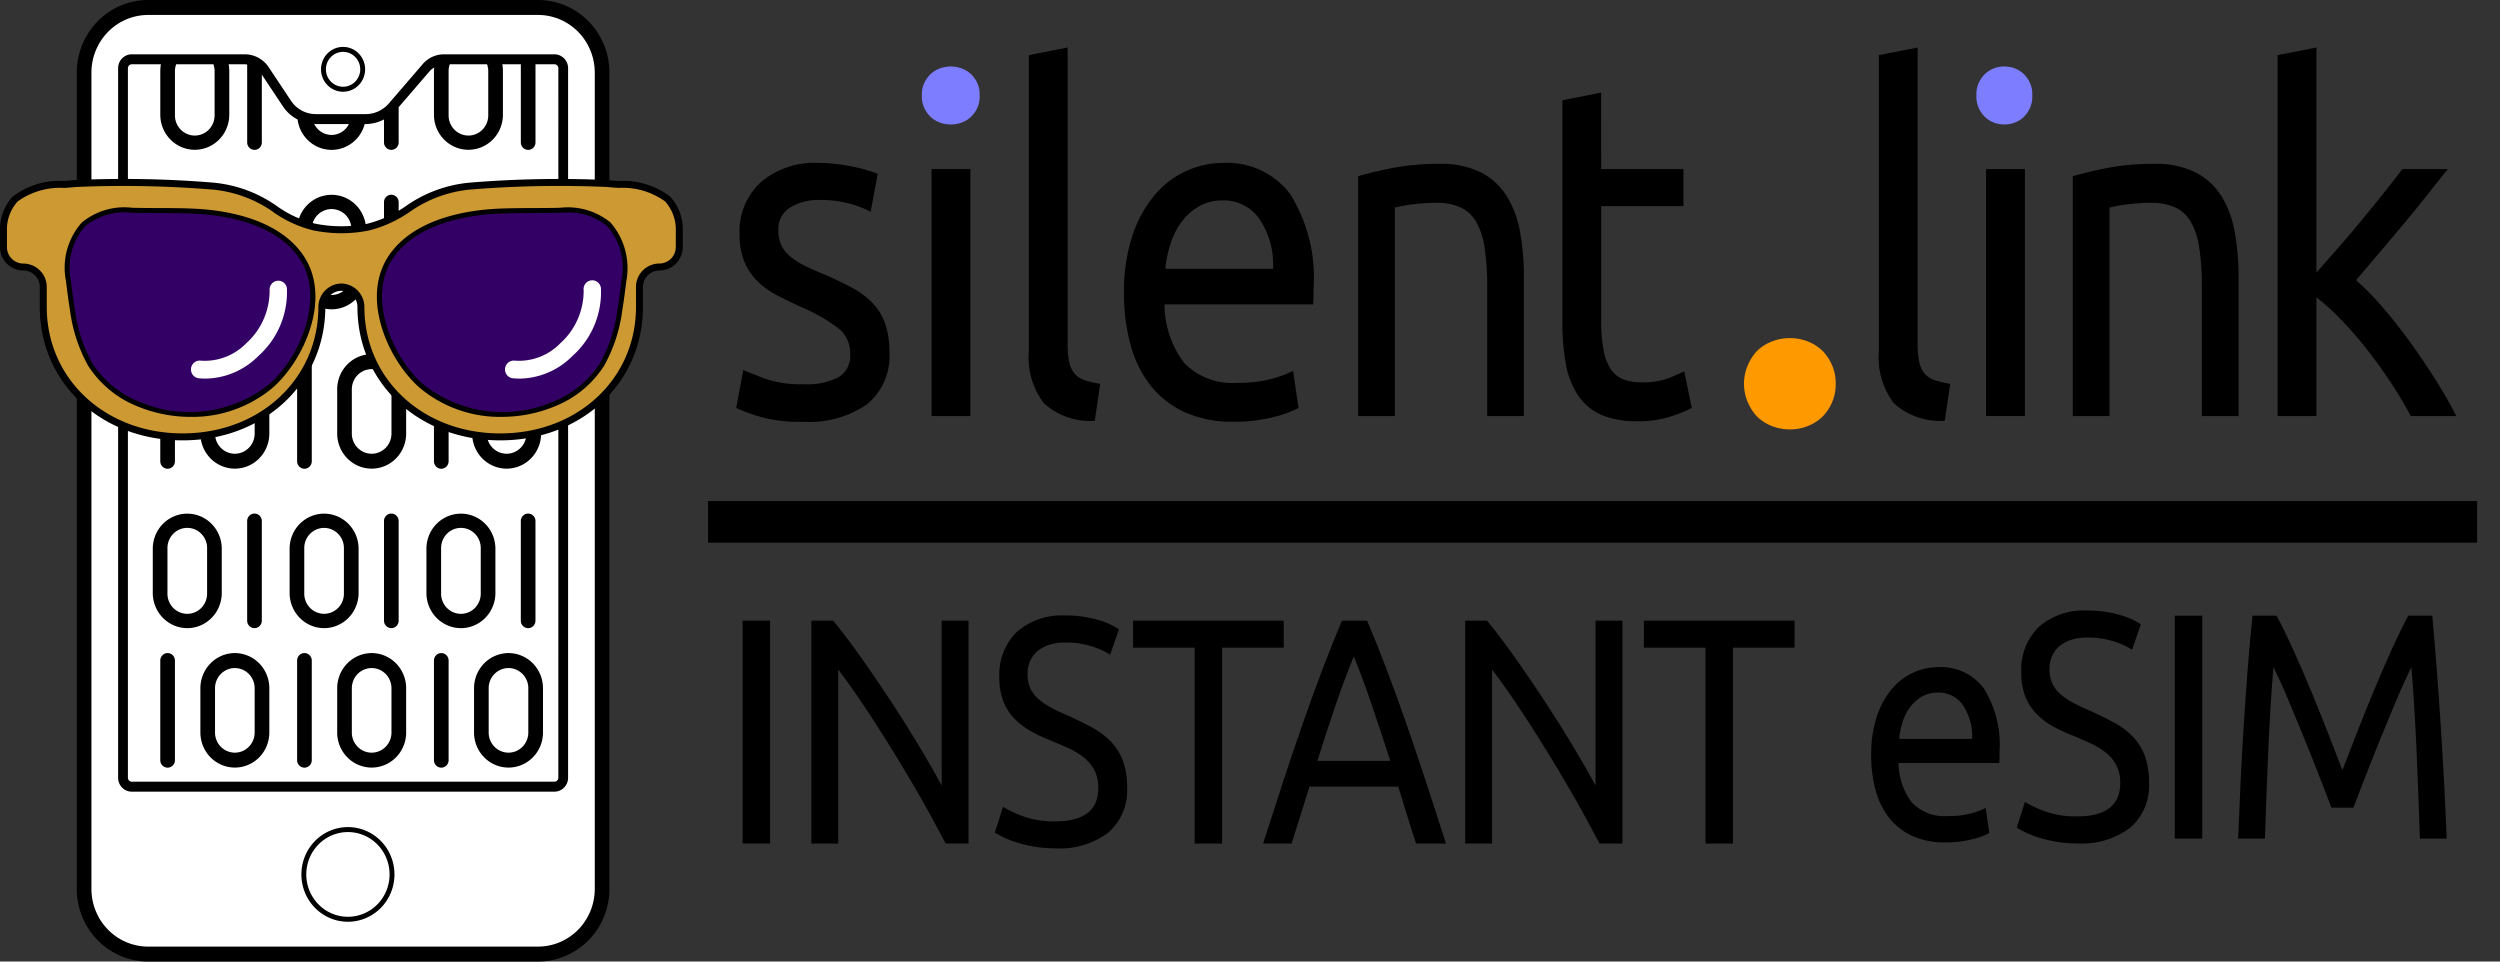 <?xml version="1.0" encoding="UTF-8" standalone="no"?>
<svg
   xmlns:dc="http://purl.org/dc/elements/1.1/"
   xmlns:cc="http://creativecommons.org/ns#"
   xmlns:rdf="http://www.w3.org/1999/02/22-rdf-syntax-ns#"
   xmlns:svg="http://www.w3.org/2000/svg"
   xmlns="http://www.w3.org/2000/svg"
   xmlns:sodipodi="http://sodipodi.sourceforge.net/DTD/sodipodi-0.dtd"
   xmlns:inkscape="http://www.inkscape.org/namespaces/inkscape"
   viewBox="0 0 117 45"
   version="1.1"
   id="svg4826"
   sodipodi:docname="logo.svg"
   inkscape:version="0.92.5 (2060ec1f9f, 2020-04-08)">
  <rect x="0" y="0" width="117" height="45" fill="#333333" stroke="none"/>
  <sodipodi:namedview
     pagecolor="#ffffff"
     bordercolor="#666666"
     borderopacity="1"
     objecttolerance="10"
     gridtolerance="10"
     guidetolerance="10"
     inkscape:pageopacity="0"
     inkscape:pageshadow="2"
     inkscape:window-width="1848"
     inkscape:window-height="1016"
     id="namedview4828"
     showgrid="false"
     inkscape:zoom="11.213675"
     inkscape:cx="58.5"
     inkscape:cy="8.2317073"
     inkscape:window-x="72"
     inkscape:window-y="27"
     inkscape:window-maximized="1"
     inkscape:current-layer="svg4826" />
  <defs
     id="defs4704">
    <style
       id="style4702">.s1{fill:none;}.s2{fill:#fff;}.s3{fill:#f90;}.s4{fill:#c93;}.s5{fill:#306;}.s6{fill:#7d7dff;}</style>
  </defs>
  <path
     class="s1"
     d="m 28.178,41.601 a 2.99,3.041 0 0 1 -2.991,3.05 H 6.928 a 2.996,3.047 0 0 1 -2.991,-3.05 V 3.4 A 3.002,3.053 0 0 1 6.928,0.35 H 25.187 a 2.996,3.047 0 0 1 2.991,3.05 z"
     id="path4706"
     inkscape:connector-curvature="0"
     style="fill:none;stroke-width:0.992" />
  <path
     class="s1"
     d="M 25.187,0.35 H 6.928 A 3.002,3.053 0 0 0 3.937,3.4 v 38.201 a 2.996,3.047 0 0 0 2.991,3.05 H 25.187 a 2.99,3.041 0 0 0 2.991,-3.05 V 3.4 A 2.996,3.047 0 0 0 25.187,0.35 Z m 1.171,36.065 a 0.412,0.419 0 0 1 -0.43,0.401 H 6.196 A 0.414,0.421 0 0 1 5.757,36.415 V 3.176 A 0.414,0.421 0 0 1 6.196,2.775 h 5.269 a 1.115,1.134 0 0 1 0.915,0.494 l 1.043,1.567 a 1.623,1.65 0 0 0 1.363,0.737 h 2.333 a 1.664,1.692 0 0 0 1.244,-0.569 l 1.583,-1.837 a 1.086,1.105 0 0 1 0.832,-0.392 h 5.151 a 0.412,0.419 0 0 1 0.43,0.401 z"
     id="path4708"
     inkscape:connector-curvature="0"
     style="fill:none;stroke-width:0.992" />
  <path
     class="s2"
     d="M 25.187,0.35 H 6.928 A 3.002,3.053 0 0 0 3.937,3.4 v 38.201 a 2.996,3.047 0 0 0 2.991,3.05 H 25.187 a 2.99,3.041 0 0 0 2.991,-3.05 V 3.4 A 2.996,3.047 0 0 0 25.187,0.35 Z"
     id="path4710"
     inkscape:connector-curvature="0"
     style="fill:#ffffff;stroke-width:0.992" />
  <path
     d="M 25.928,2.542 H 20.778 A 1.318,1.34 0 0 0 19.773,3.012 L 18.192,4.848 A 1.442,1.466 0 0 1 17.118,5.34 H 14.786 A 1.396,1.42 0 0 1 13.612,4.705 L 12.568,3.136 A 1.349,1.372 0 0 0 11.465,2.542 H 6.196 a 0.64,0.651 0 0 0 -0.668,0.634 v 33.24 a 0.64,0.651 0 0 0 0.669,0.634 H 25.928 A 0.643,0.653 0 0 0 26.587,36.416 V 3.176 A 0.643,0.654 0 0 0 25.928,2.542 Z m -4.933,0.755 a 0.909,0.924 0 0 1 0.057,-0.289 h 1.741 a 0.909,0.924 0 0 1 0.057,0.289 v 2.072 a 0.928,0.944 0 1 1 -1.855,0 z M 14.786,5.806 h 1.542 a 0.906,0.921 0 0 1 -1.625,-0.01 v 0 c 0.028,9e-4 0.054,0.01 0.083,0.01 z M 8.188,3.297 a 0.909,0.924 0 0 1 0.057,-0.289 h 1.741 a 0.906,0.921 0 0 1 0.057,0.289 v 2.072 a 0.928,0.944 0 1 1 -1.855,0 z M 26.13,36.415 A 0.186,0.189 0 0 1 25.928,36.583 H 6.196 A 0.19,0.194 0 0 1 5.986,36.415 V 3.176 a 0.19,0.194 0 0 1 0.211,-0.168 h 1.334 a 1.608,1.635 0 0 0 -0.029,0.289 v 2.072 a 1.614,1.641 0 1 0 3.228,0 V 3.297 a 1.617,1.645 0 0 0 -0.029,-0.289 h 0.765 a 0.829,0.843 0 0 1 0.102,0.013 v 3.644 a 0.343,0.349 0 1 0 0.686,0 V 3.494 l 0.978,1.47 a 1.822,1.853 0 0 0 0.696,0.629 1.604,1.631 0 0 0 3.14,0.212 h 0.051 a 1.882,1.913 0 0 0 0.852,-0.216 v 1.075 a 0.343,0.349 0 1 0 0.686,0 V 5.016 l 1.462,-1.698 a 0.846,0.86 0 0 1 0.203,-0.157 c -0.004,0.045 -0.013,0.089 -0.013,0.136 v 2.072 a 1.614,1.641 0 1 0 3.228,0 V 3.297 a 1.617,1.645 0 0 0 -0.029,-0.289 h 0.867 v 3.657 a 0.343,0.349 0 1 0 0.686,0 V 3.008 h 0.868 a 0.187,0.19 0 0 1 0.202,0.168 z"
     id="path4712"
     inkscape:connector-curvature="0"
     style="stroke-width:0.992" />
  <path
     d="m 7.844,30.564 a 0.344,0.349 0 0 0 -0.343,0.35 v 4.663 a 0.343,0.349 0 1 0 0.686,0 V 30.913 A 0.344,0.349 0 0 0 7.844,30.564 Z"
     id="path4714"
     inkscape:connector-curvature="0"
     style="stroke-width:0.992" />
  <path
     d="m 10.991,30.564 a 1.617,1.645 0 0 0 -1.613,1.645 v 2.072 a 1.613,1.641 0 1 0 3.227,0 v -2.072 a 1.617,1.645 0 0 0 -1.613,-1.645 z m 0.927,3.717 a 0.927,0.943 0 1 1 -1.855,0 v -2.072 a 0.927,0.943 0 1 1 1.855,0 z"
     id="path4716"
     inkscape:connector-curvature="0"
     style="stroke-width:0.992" />
  <path
     d="m 14.248,30.564 a 0.344,0.349 0 0 0 -0.343,0.35 v 4.663 a 0.343,0.349 0 1 0 0.686,0 v -4.663 a 0.344,0.35 0 0 0 -0.343,-0.35 z"
     id="path4718"
     inkscape:connector-curvature="0"
     style="stroke-width:0.992" />
  <path
     d="m 17.394,30.564 a 1.617,1.645 0 0 0 -1.613,1.645 v 2.072 a 1.613,1.641 0 1 0 3.227,0 v -2.072 a 1.617,1.645 0 0 0 -1.613,-1.645 z m 0.927,3.717 a 0.927,0.943 0 1 1 -1.855,0 v -2.072 a 0.927,0.943 0 1 1 1.855,0 z"
     id="path4720"
     inkscape:connector-curvature="0"
     style="stroke-width:0.992" />
  <path
     d="m 20.652,30.564 a 0.344,0.35 0 0 0 -0.343,0.35 v 4.663 a 0.343,0.349 0 1 0 0.686,0 v -4.663 a 0.344,0.349 0 0 0 -0.343,-0.35 z"
     id="path4722"
     inkscape:connector-curvature="0"
     style="stroke-width:0.992" />
  <path
     d="m 23.798,30.564 a 1.617,1.645 0 0 0 -1.613,1.645 v 2.072 a 1.613,1.641 0 1 0 3.227,0 v -2.072 a 1.617,1.645 0 0 0 -1.613,-1.645 z m 0.927,3.717 a 0.927,0.943 0 1 1 -1.855,0 v -2.072 a 0.927,0.943 0 1 1 1.855,0 z"
     id="path4724"
     inkscape:connector-curvature="0"
     style="stroke-width:0.992" />
  <path
     d="m 7.844,21.937 a 0.344,0.349 0 0 0 0.343,-0.35 v -4.663 a 0.343,0.349 0 1 0 -0.686,0 v 4.663 a 0.344,0.349 0 0 0 0.343,0.35 z"
     id="path4726"
     inkscape:connector-curvature="0"
     style="stroke-width:0.992" />
  <path
     d="m 10.991,16.574 a 1.617,1.644 0 0 0 -1.613,1.645 v 2.072 a 1.613,1.641 0 1 0 3.227,0 V 18.219 A 1.617,1.645 0 0 0 10.991,16.574 Z m 0.927,3.717 a 0.927,0.943 0 1 1 -1.855,0 v -2.072 a 0.927,0.943 0 1 1 1.855,0 z"
     id="path4728"
     inkscape:connector-curvature="0"
     style="stroke-width:0.992" />
  <path
     d="m 14.248,21.937 a 0.344,0.349 0 0 0 0.343,-0.35 v -4.663 a 0.343,0.349 0 1 0 -0.686,0 v 4.663 a 0.344,0.349 0 0 0 0.343,0.35 z"
     id="path4730"
     inkscape:connector-curvature="0"
     style="stroke-width:0.992" />
  <path
     d="m 17.394,16.574 a 1.617,1.645 0 0 0 -1.613,1.645 v 2.072 a 1.613,1.641 0 1 0 3.227,0 V 18.219 A 1.617,1.644 0 0 0 17.394,16.574 Z m 0.927,3.717 a 0.927,0.943 0 1 1 -1.855,0 v -2.072 a 0.927,0.943 0 1 1 1.855,0 z"
     id="path4732"
     inkscape:connector-curvature="0"
     style="stroke-width:0.992" />
  <path
     d="m 20.652,21.937 a 0.344,0.349 0 0 0 0.343,-0.35 v -4.663 a 0.343,0.349 0 1 0 -0.686,0 v 4.663 a 0.344,0.349 0 0 0 0.343,0.35 z"
     id="path4734"
     inkscape:connector-curvature="0"
     style="stroke-width:0.992" />
  <path
     d="m 23.71,16.574 a 1.617,1.644 0 0 0 -1.613,1.645 v 2.072 a 1.613,1.641 0 1 0 3.227,0 V 18.219 A 1.617,1.644 0 0 0 23.71,16.574 Z m 0.927,3.717 a 0.927,0.943 0 1 1 -1.855,0 v -2.072 a 0.927,0.943 0 1 1 1.855,0 z"
     id="path4736"
     inkscape:connector-curvature="0"
     style="stroke-width:0.992" />
  <path
     d="m 18.314,9.113 a 0.344,0.349 0 0 0 -0.343,0.35 v 4.663 a 0.343,0.349 0 1 0 0.686,0 V 9.463 A 0.344,0.35 0 0 0 18.314,9.113 Z"
     id="path4738"
     inkscape:connector-curvature="0"
     style="stroke-width:0.992" />
  <path
     d="M 15.518,14.476 A 1.618,1.645 0 0 0 17.133,12.83 v -2.072 a 1.614,1.641 0 1 0 -3.228,0 V 12.83 a 1.617,1.645 0 0 0 1.613,1.645 z m -0.927,-3.718 a 0.928,0.943 0 1 1 1.855,0 V 12.83 a 0.928,0.943 0 1 1 -1.855,0 z"
     id="path4740"
     inkscape:connector-curvature="0"
     style="stroke-width:0.992" />
  <path
     d="m 18.314,24.035 a 0.344,0.349 0 0 0 -0.343,0.35 v 4.663 a 0.343,0.349 0 1 0 0.686,0 v -4.663 a 0.344,0.35 0 0 0 -0.343,-0.35 z"
     id="path4742"
     inkscape:connector-curvature="0"
     style="stroke-width:0.992" />
  <path
     d="m 15.168,29.398 a 1.618,1.645 0 0 0 1.614,-1.645 V 25.68 a 1.614,1.641 0 1 0 -3.228,0 v 2.072 a 1.617,1.645 0 0 0 1.613,1.645 z M 14.24,25.68 a 0.928,0.943 0 1 1 1.855,0 v 2.072 a 0.928,0.943 0 1 1 -1.855,0 z"
     id="path4744"
     inkscape:connector-curvature="0"
     style="stroke-width:0.992" />
  <path
     d="m 11.91,24.035 a 0.344,0.349 0 0 0 -0.343,0.35 v 4.663 a 0.343,0.349 0 1 0 0.686,0 v -4.663 a 0.344,0.35 0 0 0 -0.343,-0.35 z"
     id="path4746"
     inkscape:connector-curvature="0"
     style="stroke-width:0.992" />
  <path
     d="M 8.764,29.398 A 1.618,1.646 0 0 0 10.378,27.753 V 25.68 a 1.614,1.641 0 1 0 -3.228,0 v 2.072 a 1.617,1.645 0 0 0 1.613,1.645 z M 7.837,25.68 a 0.928,0.944 0 1 1 1.855,0 v 2.072 a 0.928,0.944 0 1 1 -1.855,0 z"
     id="path4748"
     inkscape:connector-curvature="0"
     style="stroke-width:0.992" />
  <path
     d="m 24.717,24.035 a 0.344,0.35 0 0 0 -0.343,0.35 v 4.663 a 0.343,0.349 0 1 0 0.686,0 v -4.663 a 0.344,0.349 0 0 0 -0.343,-0.35 z"
     id="path4750"
     inkscape:connector-curvature="0"
     style="stroke-width:0.992" />
  <path
     d="M 21.571,29.398 A 1.618,1.645 0 0 0 23.185,27.753 V 25.68 a 1.614,1.641 0 1 0 -3.228,0 v 2.072 a 1.617,1.645 0 0 0 1.613,1.645 z M 20.644,25.68 a 0.928,0.944 0 1 1 1.855,0 v 2.072 a 0.928,0.944 0 1 1 -1.855,0 z"
     id="path4752"
     inkscape:connector-curvature="0"
     style="stroke-width:0.992" />
  <path
     d="M37.6,17.982a3.203,3.203,0,0,0,1.651-.333,1.163,1.163,0,0,0,.538-1.067,1.489,1.489,0,0,0-.528-1.2,8.06,8.06,0,0,0-1.739-1q-.586-.268-1.123-.545a3.878,3.878,0,0,1-.928-.656,2.839,2.839,0,0,1-.625-.912,3.253,3.253,0,0,1-.234-1.311,3.117,3.117,0,0,1,.997-2.434,3.899,3.899,0,0,1,2.715-.9,6.731,6.731,0,0,1,.859.056q.429.056.801.134t.654.167q.283.089.44.156L40.745,9.913a4.27,4.27,0,0,0-.918-.366,5.254,5.254,0,0,0-1.504-.189,2.511,2.511,0,0,0-1.329.345,1.169,1.169,0,0,0-.566,1.077,1.628,1.628,0,0,0,.127.667,1.497,1.497,0,0,0,.391.523,3.137,3.137,0,0,0,.654.434q.391.199.938.422.722.312,1.29.612a4.005,4.005,0,0,1,.967.7,2.701,2.701,0,0,1,.615.967,3.928,3.928,0,0,1,.215,1.389,2.897,2.897,0,0,1-1.046,2.423,4.722,4.722,0,0,1-2.979.822,6.89,6.89,0,0,1-2.11-.256,10.113,10.113,0,0,1-1.036-.389l.332-1.778q.313.134.997.4A5.106,5.106,0,0,0,37.6,17.982Z"
     id="path4754" />
  <path
     d="M45.414,19.471H43.598V7.913h1.816Z"
     id="path4756" />
  <path
     d="M51.236,19.693a3.214,3.214,0,0,1-2.384-.823,3.532,3.532,0,0,1-.703-2.423V2.579l1.817-.356V16.114a3.803,3.803,0,0,0,.078.844,1.2,1.2,0,0,0,.254.534,1.069,1.069,0,0,0,.469.301,4.362,4.362,0,0,0,.722.167Z"
     id="path4758" />
  <path
     d="M52.604,13.715a8.29,8.29,0,0,1,.391-2.679,5.768,5.768,0,0,1,1.036-1.9,4.225,4.225,0,0,1,1.484-1.133,4.151,4.151,0,0,1,1.719-.378A3.698,3.698,0,0,1,60.379,9.08a7.37,7.37,0,0,1,1.094,4.434v.344a3.646,3.646,0,0,1-.02.389H54.499a4.567,4.567,0,0,0,.918,2.734,3.119,3.119,0,0,0,2.5.933,5.864,5.864,0,0,0,1.612-.189,5.344,5.344,0,0,0,.987-.366l.254,1.733a4.963,4.963,0,0,1-1.163.423,7.333,7.333,0,0,1-1.885.222,5.35,5.35,0,0,1-2.296-.455,4.332,4.332,0,0,1-1.592-1.256,5.349,5.349,0,0,1-.928-1.901A9.073,9.073,0,0,1,52.604,13.715Zm6.974-1.134a3.812,3.812,0,0,0-.615-2.301,2.025,2.025,0,0,0-1.749-.9A2.161,2.161,0,0,0,56.11,9.658a2.679,2.679,0,0,0-.81.722,3.463,3.463,0,0,0-.518,1.023,5.592,5.592,0,0,0-.244,1.178Z"
     id="path4760" />
  <path
     d="m 63.56,8.247 q 0.591,-0.178 1.57,-0.378 a 11.972,12.66 0 0 1 2.253,-0.2 4.35,4.6 0 0 1 1.903,0.389 3.053,3.229 0 0 1 1.21,1.089 4.269,4.514 0 0 1 0.637,1.678 10.455,11.055 0 0 1 0.185,2.156 v 6.49 H 69.602 V 13.425 A 10.605,11.214 0 0 0 69.481,11.602 3.156,3.337 0 0 0 69.084,10.38 1.62,1.714 0 0 0 68.345,9.703 2.895,3.062 0 0 0 67.199,9.491 q -0.277,0 -0.572,0.022 c -0.198,0.015 -0.385,0.033 -0.564,0.056 -0.179,0.022 -0.339,0.048 -0.48,0.078 -0.141,0.03 -0.243,0.052 -0.305,0.067 v 9.757 h -1.718 z"
     id="path4762"
     inkscape:connector-curvature="0"
     style="stroke-width:0.972" />
  <path
     d="m 74.936,7.913 h 3.849 V 9.647 h -3.849 v 5.335 a 7.274,7.274 0 0 0 0.117,1.434 2.292,2.292 0 0 0 0.352,0.889 1.275,1.275 0 0 0 0.586,0.455 2.302,2.302 0 0 0 0.82,0.133 3.439,3.439 0 0 0 1.318,-0.21 c 0.333,-0.141 0.563,-0.241 0.694,-0.301 l 0.352,1.711 a 6.264,6.264 0 0 1 -0.958,0.389 4.825,4.825 0 0 1 -1.563,0.233 4.218,4.218 0 0 1 -1.71,-0.3 2.542,2.542 0 0 1 -1.084,-0.9 3.869,3.869 0 0 1 -0.577,-1.478 11.043,11.043 0 0 1 -0.165,-2.034 V 4.691 l 1.816,-0.356 z"
     id="path4764"
     inkscape:connector-curvature="0" />
  <path
     class="s3"
     d="m 85.91,17.96 a 2.676,2.343 0 0 1 -0.576,1.499 2.055,1.799 0 0 1 -3.139,0 2.833,2.48 0 0 1 0,-2.998 2.055,1.799 0 0 1 3.139,0 2.679,2.345 0 0 1 0.576,1.499 z"
     id="path4766"
     inkscape:connector-curvature="0"
     style="fill:#ff9900;stroke-width:1.069" />
  <path
     d="m 91.016,19.693 a 3.216,3.216 0 0 1 -2.384,-0.823 3.537,3.537 0 0 1 -0.702,-2.423 V 2.579 l 1.816,-0.356 v 13.891 a 3.803,3.803 0 0 0 0.078,0.844 1.208,1.208 0 0 0 0.254,0.534 1.07,1.07 0 0 0 0.469,0.301 4.354,4.354 0 0 0 0.723,0.167 z"
     id="path4768"
     inkscape:connector-curvature="0" />
  <path
     d="m 94.766,19.471 h -1.817 V 7.913 h 1.817 z"
     id="path4770"
     inkscape:connector-curvature="0" />
  <path
     d="m 97.005,8.247 q 0.592,-0.178 1.57,-0.378 a 11.975,12.663 0 0 1 2.254,-0.2 4.353,4.603 0 0 1 1.903,0.389 3.051,3.226 0 0 1 1.21,1.089 4.256,4.501 0 0 1 0.637,1.678 10.455,11.055 0 0 1 0.185,2.156 v 6.49 h -1.718 V 13.425 a 10.605,11.214 0 0 0 -0.12,-1.823 3.156,3.337 0 0 0 -0.397,-1.222 1.62,1.714 0 0 0 -0.739,-0.678 2.894,3.06 0 0 0 -1.145,-0.211 c -0.185,0 -0.376,0.008 -0.573,0.022 -0.197,0.015 -0.385,0.033 -0.564,0.056 -0.179,0.022 -0.338,0.048 -0.48,0.078 -0.142,0.03 -0.243,0.052 -0.305,0.067 v 9.757 h -1.718 z"
     id="path4772"
     inkscape:connector-curvature="0"
     style="stroke-width:0.972" />
  <path
     d="m 110.265,13.114 a 12.898,12.898 0 0 1 1.241,1.267 q 0.654,0.755 1.289,1.633 0.635,0.878 1.201,1.779 0.567,0.899 0.958,1.678 h -2.13 q -0.41,-0.777 -0.948,-1.589 -0.537,-0.812 -1.123,-1.556 a 17.424,17.424 0 0 0 -1.192,-1.367 11.231,11.231 0 0 0 -1.153,-1.045 v 5.557 h -1.817 V 2.579 l 1.817,-0.356 v 10.535 q 0.469,-0.533 1.036,-1.178 0.567,-0.645 1.114,-1.312 0.546,-0.667 1.035,-1.278 0.488,-0.611 0.84,-1.078 h 2.129 q -0.45,0.555 -0.977,1.222 -0.527,0.667 -1.093,1.344 -0.567,0.678 -1.143,1.356 -0.576,0.678 -1.085,1.278 z"
     id="path4774"
     inkscape:connector-curvature="0" />
  <path
     d="M34.757,29.046h1.284V39.477H34.757Z"
     id="path4776" />
  <path
     d="M44.257,39.477q-.292-.556-.669-1.25-.377-.691-.813-1.437-.438-.745-.907-1.513t-.933-1.483q-.463-.714-.899-1.347t-.807-1.114V39.477H37.972V29.046h1.019q.622.753,1.329,1.754t1.403,2.062q.694,1.06,1.31,2.085.615,1.023,1.038,1.821V29.046h1.256V39.477Z"
     id="path4778" />
  <path
     d="M49.39,38.439q2.01,0,2.01-1.566a1.74,1.74,0,0,0-.178-.821,1.895,1.895,0,0,0-.483-.587,3.239,3.239,0,0,0-.694-.429q-.391-.18-.828-.361a7.948,7.948,0,0,1-.952-.444,3.327,3.327,0,0,1-.78-.588,2.494,2.494,0,0,1-.523-.805A2.982,2.982,0,0,1,46.77,31.71a2.784,2.784,0,0,1,.82-2.137,3.181,3.181,0,0,1,2.263-.768,5.281,5.281,0,0,1,1.514.203,3.244,3.244,0,0,1,.998.444l-.41,1.19a3.404,3.404,0,0,0-.827-.383,3.933,3.933,0,0,0-1.276-.189,2.514,2.514,0,0,0-.689.09,1.638,1.638,0,0,0-.555.271,1.274,1.274,0,0,0-.377.459,1.448,1.448,0,0,0-.139.655,1.545,1.545,0,0,0,.145.707,1.579,1.579,0,0,0,.41.504,3.413,3.413,0,0,0,.615.399q.352.18.774.361.596.271,1.092.542a3.554,3.554,0,0,1,.859.647,2.609,2.609,0,0,1,.562.895,3.526,3.526,0,0,1,.199,1.257,2.595,2.595,0,0,1-.88,2.107,3.752,3.752,0,0,1-2.48.738A5.669,5.669,0,0,1,48.39,39.62a6.651,6.651,0,0,1-.813-.196,4.39,4.39,0,0,1-.616-.24q-.258-.128-.403-.219l.384-1.204a5.427,5.427,0,0,0,.926.436A4.211,4.211,0,0,0,49.39,38.439Z"
     id="path4780" />
  <path
     d="M60.078,29.046V30.31H57.195v9.167H55.911V30.31H53.027V29.046Z"
     id="path4782" />
  <path
     d="M66.271,39.477q-.225-.677-.423-1.333t-.411-1.331H61.283l-.834,2.664H59.113q.529-1.656.992-3.063t.907-2.672q.443-1.264.879-2.415t.913-2.281h1.177q.477,1.13.913,2.281t.88,2.415q.443,1.265.906,2.672t.993,3.063Zm-1.204-3.868q-.424-1.31-.84-2.537T63.36,30.717q-.463,1.129-.879,2.355t-.828,2.537Z"
     id="path4784" />
  <path
     d="M74.857,39.477q-.292-.556-.668-1.25-.377-.691-.814-1.437t-.907-1.513Q72,34.51,71.536,33.795t-.9-1.347q-.436-.633-.807-1.114V39.477H68.573V29.046h1.018q.621.753,1.33,1.754t1.402,2.062q.695,1.06,1.31,2.085t1.038,1.821V29.046h1.257V39.477Z"
     id="path4786" />
  <path
     d="M83.985,29.046V30.31H81.102v9.167H79.818V30.31H76.933V29.046Z"
     id="path4788" />
  <path
     d="M87.571,35.347a5.602,5.602,0,0,1,.265-1.814,3.895,3.895,0,0,1,.701-1.287,2.86,2.86,0,0,1,1.005-.768,2.816,2.816,0,0,1,1.165-.256,2.502,2.502,0,0,1,2.129.986,4.987,4.987,0,0,1,.741,3.003v.233c0,.096-.005.183-.013.263h-4.71a3.087,3.087,0,0,0,.622,1.852,2.11,2.11,0,0,0,1.693.632,4.006,4.006,0,0,0,1.09-.128,3.598,3.598,0,0,0,.669-.249l.173,1.174a3.376,3.376,0,0,1-.787.286,4.967,4.967,0,0,1-1.277.15,3.636,3.636,0,0,1-1.555-.308,2.94,2.94,0,0,1-1.077-.851,3.637,3.637,0,0,1-.629-1.287A6.16,6.16,0,0,1,87.571,35.347Zm4.724-.768a2.588,2.588,0,0,0-.418-1.558,1.371,1.371,0,0,0-1.183-.609,1.46,1.46,0,0,0-.749.189,1.81,1.81,0,0,0-.549.489,2.318,2.318,0,0,0-.351.692,3.817,3.817,0,0,0-.165.798Z"
     id="path4790" />
  <path
     d="M97.216,38.206q2.011,0,2.011-1.566a1.74,1.74,0,0,0-.179-.821,1.88,1.88,0,0,0-.483-.587,3.234,3.234,0,0,0-.694-.429c-.261-.12-.536-.241-.827-.362A7.961,7.961,0,0,1,96.091,34a3.343,3.343,0,0,1-.78-.588,2.477,2.477,0,0,1-.522-.805,2.964,2.964,0,0,1-.192-1.129,2.783,2.783,0,0,1,.819-2.137,3.181,3.181,0,0,1,2.263-.768,5.281,5.281,0,0,1,1.514.203,3.248,3.248,0,0,1,.999.444l-.411,1.189a3.408,3.408,0,0,0-.827-.383,3.929,3.929,0,0,0-1.276-.189,2.515,2.515,0,0,0-.689.09,1.647,1.647,0,0,0-.555.272,1.284,1.284,0,0,0-.377.459,1.45,1.45,0,0,0-.139.655,1.544,1.544,0,0,0,.145.707,1.571,1.571,0,0,0,.411.505,3.381,3.381,0,0,0,.615.399q.35.18.774.362.596.27,1.091.542a3.558,3.558,0,0,1,.86.647,2.623,2.623,0,0,1,.562.895,3.549,3.549,0,0,1,.198,1.257,2.598,2.598,0,0,1-.879,2.108,3.755,3.755,0,0,1-2.481.738,5.659,5.659,0,0,1-.998-.083,6.671,6.671,0,0,1-.814-.196,4.332,4.332,0,0,1-.615-.24q-.259-.128-.403-.219l.383-1.204a5.423,5.423,0,0,0,.926.436A4.218,4.218,0,0,0,97.216,38.206Z"
     id="path4792" />
  <path
     d="M101.78,28.814h1.284V39.245H101.78Z"
     id="path4794" />
  <path
     d="M109.11,37.799q-.134-.361-.351-.918-.219-.556-.47-1.204-.252-.646-.536-1.331t-.536-1.295q-.252-.609-.47-1.091t-.351-.738q-.146,1.777-.238,3.846T106,39.245h-1.256q.052-1.355.119-2.732.065-1.377.152-2.709t.185-2.597q.1-1.265.218-2.393h1.125q.357.662.768,1.566t.82,1.889q.41.986.794,1.972t.7,1.799q.318-.813.701-1.799t.794-1.972q.41-.985.82-1.889t.768-1.566h1.124q.45,5.043.675,10.431h-1.256q-.067-2.107-.159-4.177t-.238-3.846q-.132.257-.351.738t-.47,1.091q-.252.611-.536,1.295t-.536,1.331q-.251.647-.47,1.204t-.351.918Z"
     id="path4796" />
  <rect
     x="33.136"
     y="23.449"
     width="82.794"
     height="1.949"
     id="rect4798" />
  <path
     d="M 25.187,45 H 6.928 A 3.343,3.4 0 0 1 3.593,41.6 V 3.4 A 3.343,3.4 0 0 1 6.928,0 H 25.187 a 3.342,3.399 0 0 1 3.334,3.4 V 41.601 A 3.342,3.399 0 0 1 25.187,45 Z M 6.928,0.7 a 2.655,2.7 0 0 0 -2.649,2.7 v 38.201 a 2.655,2.7 0 0 0 2.649,2.7 H 25.187 a 2.655,2.7 0 0 0 2.648,-2.7 V 3.4 A 2.655,2.7 0 0 0 25.187,0.7 Z"
     id="path4800"
     inkscape:connector-curvature="0"
     style="stroke-width:0.992" />
  <path
     d="m 16.288,43.138 a 2.178,2.215 0 1 1 2.173,-2.215 2.178,2.215 0 0 1 -2.173,2.215 z m 0,-4.197 a 1.949,1.982 0 1 0 1.944,1.982 1.948,1.981 0 0 0 -1.944,-1.982 z"
     id="path4802"
     inkscape:connector-curvature="0"
     style="stroke-width:0.992" />
  <path
     d="m 16.059,4.293 a 1.032,1.049 0 1 1 1.029,-1.049 1.032,1.049 0 0 1 -1.029,1.049 z m 0,-1.865 a 0.803,0.816 0 1 0 0.8,0.816 0.803,0.816 0 0 0 -0.8,-0.816 z"
     id="path4804"
     inkscape:connector-curvature="0"
     style="stroke-width:0.992" />
  <path
     class="s4"
     d="M31.244,9.311c-.674-.685-1.916-.628-2.805-.722a51.291,51.291,0,0,0-6.399.116A5.969,5.969,0,0,0,19.142,9.74a5.664,5.664,0,0,1-1.914.889,6.469,6.469,0,0,1-2.501,0A5.286,5.286,0,0,1,12.813,9.74,5.969,5.969,0,0,0,9.916,8.705a51.291,51.291,0,0,0-6.399-.116c-.89.095-2.132.037-2.805.722a2.142,2.142,0,0,0-.548,1.327v.924a.932.932,0,0,0,.931.934.932.932,0,0,1,.931.934v.934c0,3.61,2.919,6.083,6.519,6.083s6.519-2.473,6.519-6.083a.914.914,0,1,1,1.828,0c0,3.61,2.919,6.083,6.519,6.083s6.519-2.473,6.519-6.083V13.43a.932.932,0,0,1,.931-.934.932.932,0,0,0,.931-.934v-.924A2.142,2.142,0,0,0,31.244,9.311Z"
     id="path4806" />
  <path
     d="M23.41,20.609c-3.809,0-6.682-2.685-6.682-6.246a.751.751,0,1,0-1.503,0c0,3.561-2.873,6.246-6.682,6.246s-6.681-2.685-6.681-6.246V13.43a.771.771,0,0,0-.769-.771A1.096,1.096,0,0,1,0,11.562v-.924A2.28,2.28,0,0,1,.596,9.197a3.612,3.612,0,0,1,2.389-.728c.179-.012.352-.025.514-.042a50.693,50.693,0,0,1,6.441.117,6.138,6.138,0,0,1,2.968,1.064,5.132,5.132,0,0,0,1.857.863,6.288,6.288,0,0,0,2.42.001,5.534,5.534,0,0,0,1.861-.863,6.138,6.138,0,0,1,2.967-1.064,50.713,50.713,0,0,1,6.442-.117c.162.017.335.029.514.042a3.617,3.617,0,0,1,2.39.728,2.266,2.266,0,0,1,.594,1.429v.936a1.096,1.096,0,0,1-1.094,1.097.771.771,0,0,0-.769.771v.933C30.092,17.924,27.219,20.609,23.41,20.609Zm-7.436-7.341a1.101,1.101,0,0,1,1.079,1.096c0,3.374,2.733,5.92,6.356,5.92s6.356-2.545,6.356-5.92V13.43a1.096,1.096,0,0,1,1.094-1.097.771.771,0,0,0,.768-.771v-.924a1.983,1.983,0,0,0-.5-1.212h-.001a3.394,3.394,0,0,0-2.18-.632c-.184-.013-.361-.025-.526-.043a51.425,51.425,0,0,0-6.358.115A5.871,5.871,0,0,0,19.238,9.872a5.845,5.845,0,0,1-1.967.914,6.551,6.551,0,0,1-2.582.001,5.434,5.434,0,0,1-1.971-.915A5.87,5.87,0,0,0,9.891,8.867a51.396,51.396,0,0,0-6.357-.115c-.165.018-.343.03-.527.043a3.394,3.394,0,0,0-2.179.632,1.951,1.951,0,0,0-.502,1.226v.911a.771.771,0,0,0,.769.771A1.097,1.097,0,0,1,2.188,13.43v.933c0,3.374,2.733,5.92,6.356,5.92s6.356-2.545,6.356-5.92A1.1,1.1,0,0,1,15.974,13.268Z"
     id="path4808" />
  <path
     class="s5"
     d="m 3.388,14.49 a 7.042,7.161 0 0 0 0.841,2.575 4.73,4.81 0 0 0 2.176,1.813 6.172,6.276 0 0 0 6.271,-0.811 c 1.526,-1.322 2.693,-4.214 1.416,-6.065 C 13.028,10.46 10.86,9.969 9.124,9.884 8.148,9.837 7.159,9.868 6.178,9.84 a 3.169,3.222 0 0 0 -2.265,0.654 3.01,3.061 0 0 0 -0.711,2.647 c 0.052,0.425 0.108,0.885 0.186,1.349 z"
     id="path4810"
     inkscape:connector-curvature="0"
     style="fill:#330066;stroke-width:0.992" />
  <path
     d="M 8.923,19.51 A 6.616,6.728 0 0 1 6.361,18.987 4.872,4.954 0 0 1 4.132,17.128 6.995,7.113 0 0 1 3.275,14.51 v 0 C 3.197,14.039 3.138,13.57 3.088,13.156 A 3.096,3.148 0 0 1 3.835,10.408 3.162,3.216 0 0 1 6.182,9.723 c 0.417,0.012 0.837,0.013 1.256,0.014 0.556,0.001 1.13,0.003 1.691,0.031 1.377,0.067 3.863,0.438 5.056,2.168 1.383,2.005 0.029,4.951 -1.436,6.221 A 5.908,6.008 0 0 1 8.923,19.51 Z M 3.5,14.47 a 6.801,6.916 0 0 0 0.825,2.533 4.635,4.713 0 0 0 2.125,1.768 6.048,6.151 0 0 0 6.151,-0.792 c 1.43,-1.24 2.653,-4.088 1.396,-5.91 C 12.862,10.421 10.453,10.066 9.118,10.001 8.562,9.974 7.99,9.972 7.437,9.971 7.016,9.97 6.594,9.969 6.175,9.957 a 2.98,3.031 0 0 0 -2.184,0.623 2.874,2.923 0 0 0 -0.675,2.547 c 0.05,0.412 0.107,0.878 0.185,1.344 z"
     id="path4812"
     inkscape:connector-curvature="0"
     style="stroke-width:0.992" />
  <path
     class="s5"
     d="m 29.013,14.49 a 7.04,7.159 0 0 1 -0.841,2.575 4.73,4.81 0 0 1 -2.176,1.813 6.172,6.276 0 0 1 -6.27,-0.811 c -1.526,-1.322 -2.693,-4.214 -1.416,-6.065 1.064,-1.543 3.232,-2.034 4.968,-2.118 0.975,-0.048 1.965,-0.016 2.946,-0.044 a 3.169,3.222 0 0 1 2.265,0.654 3.01,3.061 0 0 1 0.711,2.647 c -0.052,0.425 -0.109,0.885 -0.187,1.349 z"
     id="path4814"
     inkscape:connector-curvature="0"
     style="fill:#330066;stroke-width:0.992" />
  <path
     d="m 23.478,19.51 a 5.908,6.008 0 0 1 -3.827,-1.353 c -1.465,-1.27 -2.818,-4.215 -1.436,-6.221 1.193,-1.73 3.68,-2.1 5.056,-2.168 0.561,-0.027 1.135,-0.029 1.691,-0.031 0.419,-9e-4 0.839,-0.002 1.256,-0.014 a 3.196,3.25 0 0 1 2.347,0.684 3.164,3.218 0 0 1 0.747,2.747 c -0.051,0.414 -0.108,0.884 -0.188,1.355 v 0 a 6.971,7.089 0 0 1 -0.857,2.618 4.855,4.938 0 0 1 -2.228,1.859 6.612,6.724 0 0 1 -2.562,0.523 z m 2.927,-9.556 q -0.088,0 -0.18,0.003 c -0.42,0.012 -0.842,0.013 -1.262,0.014 -0.553,0.001 -1.125,0.003 -1.682,0.03 -1.335,0.065 -3.743,0.42 -4.879,2.068 -1.257,1.822 -0.034,4.67 1.396,5.91 a 6.048,6.15 0 0 0 6.152,0.792 4.629,4.707 0 0 0 2.124,-1.768 6.759,6.874 0 0 0 0.825,-2.533 v 0 c 0.079,-0.465 0.136,-0.932 0.186,-1.343 A 2.877,2.925 0 0 0 28.41,10.58 2.847,2.895 0 0 0 26.406,9.954 Z"
     id="path4816"
     inkscape:connector-curvature="0"
     style="stroke-width:0.992" />
  <path
     class="s2"
     d="m 9.615,17.718 c -0.105,0 -0.21,-0.005 -0.315,-0.015 a 0.408,0.415 0 0 1 0.079,-0.826 2.734,2.78 0 0 0 2.156,-0.822 3.224,3.279 0 0 0 1.083,-2.461 0.407,0.414 0 0 1 0.365,-0.454 0.401,0.407 0 0 1 0.445,0.372 3.9,3.966 0 0 1 -1.324,3.137 3.581,3.641 0 0 1 -2.488,1.069 z"
     id="path4818"
     inkscape:connector-curvature="0"
     style="fill:#ffffff;stroke-width:0.992" />
  <path
     class="s2"
     d="m 24.312,17.718 c -0.105,0 -0.21,-0.005 -0.315,-0.015 a 0.408,0.415 0 0 1 0.079,-0.826 2.733,2.779 0 0 0 2.157,-0.822 3.223,3.278 0 0 0 1.082,-2.461 0.408,0.414 0 1 1 0.811,-0.08 3.907,3.973 0 0 1 -1.325,3.136 3.581,3.642 0 0 1 -2.488,1.069 z"
     id="path4820"
     inkscape:connector-curvature="0"
     style="fill:#ffffff;stroke-width:0.992" />
  <path
     class="s6"
     d="m 44.496,5.824 a 1.258,1.092 0 0 1 -0.956,-0.367 1.603,1.392 0 0 1 -0.394,-0.989 1.603,1.392 0 0 1 0.394,-0.989 1.293,1.123 0 0 1 1.913,0 1.608,1.396 0 0 1 0.394,0.989 1.608,1.396 0 0 1 -0.394,0.989 1.261,1.095 0 0 1 -0.957,0.367 z"
     id="path4822"
     inkscape:connector-curvature="0"
     style="fill:#7d7dff;stroke-width:1.073" />
  <path
     class="s6"
     d="m 93.804,5.824 a 1.217,1.092 0 0 1 -0.925,-0.367 1.551,1.393 0 0 1 -0.382,-0.989 1.551,1.393 0 0 1 0.382,-0.989 1.249,1.122 0 0 1 1.849,0 1.551,1.393 0 0 1 0.382,0.989 1.551,1.393 0 0 1 -0.382,0.989 1.218,1.093 0 0 1 -0.924,0.367 z"
     id="path4824"
     inkscape:connector-curvature="0"
     style="fill:#7d7dff;stroke-width:1.055" />
  <path
     inkscape:connector-curvature="0"
     d="m 45.626,-7.258 a 0.349,0.349 0 0 0 -0.349,0.35 v 4.663 a 0.349,0.349 0 1 0 0.698,0 v -4.663 a 0.349,0.349 0 0 0 -0.349,-0.35 z"
     id="path4714-3" />
  <path
     d="m 48.825,-7.258 a 1.645,1.645 0 0 0 -1.641,1.645 v 2.072 a 1.641,1.641 0 1 0 3.281,0 v -2.072 a 1.645,1.645 0 0 0 -1.641,-1.645 z m 0.943,3.717 a 0.943,0.943 0 1 1 -1.886,0 v -2.072 a 0.943,0.943 0 1 1 1.886,0 z"
     id="path4716-6"
     inkscape:connector-curvature="0" />
  <path
     inkscape:connector-curvature="0"
     d="m 52.138,-7.258 a 0.349,0.349 0 0 0 -0.349,0.35 v 4.663 a 0.349,0.349 0 1 0 0.698,0 v -4.663 a 0.35,0.35 0 0 0 -0.349,-0.35 z"
     id="path4718-7" />
  <path
     d="m 55.337,-7.258 a 1.645,1.645 0 0 0 -1.641,1.645 v 2.072 a 1.641,1.641 0 1 0 3.281,0 v -2.072 a 1.645,1.645 0 0 0 -1.641,-1.645 z m 0.943,3.717 a 0.943,0.943 0 1 1 -1.886,0 v -2.072 a 0.943,0.943 0 1 1 1.886,0 z"
     id="path4720-5"
     inkscape:connector-curvature="0" />
  <path
     inkscape:connector-curvature="0"
     d="m 58.65,-7.258 a 0.35,0.35 0 0 0 -0.349,0.35 v 4.663 a 0.349,0.349 0 1 0 0.698,0 v -4.663 a 0.349,0.349 0 0 0 -0.349,-0.35 z"
     id="path4722-3" />
  <path
     d="m 61.849,-7.258 a 1.645,1.645 0 0 0 -1.641,1.645 v 2.072 a 1.641,1.641 0 1 0 3.281,0 v -2.072 a 1.645,1.645 0 0 0 -1.641,-1.645 z m 0.943,3.717 a 0.943,0.943 0 1 1 -1.886,0 v -2.072 a 0.943,0.943 0 1 1 1.886,0 z"
     id="path4724-5"
     inkscape:connector-curvature="0" />
  <path
     inkscape:connector-curvature="0"
     d="m 56.272,-13.787 a 0.349,0.349 0 0 0 -0.349,0.35 v 4.663 a 0.349,0.349 0 1 0 0.698,0 v -4.663 a 0.35,0.35 0 0 0 -0.349,-0.35 z"
     id="path4742-6" />
  <path
     d="m 53.073,-8.424 a 1.645,1.645 0 0 0 1.641,-1.645 v -2.072 a 1.641,1.641 0 1 0 -3.282,0 v 2.072 a 1.645,1.645 0 0 0 1.641,1.645 z m -0.943,-3.718 a 0.943,0.943 0 1 1 1.887,0 v 2.072 a 0.943,0.943 0 1 1 -1.887,0 z"
     id="path4744-2"
     inkscape:connector-curvature="0" />
  <path
     inkscape:connector-curvature="0"
     d="m 49.76,-13.787 a 0.349,0.349 0 0 0 -0.349,0.35 v 4.663 a 0.349,0.349 0 1 0 0.698,0 v -4.663 a 0.35,0.35 0 0 0 -0.349,-0.35 z"
     id="path4746-9" />
  <path
     d="m 46.561,-8.424 a 1.646,1.646 0 0 0 1.642,-1.645 v -2.072 a 1.641,1.641 0 1 0 -3.282,0 v 2.072 a 1.645,1.645 0 0 0 1.641,1.645 z m -0.943,-3.718 a 0.944,0.944 0 1 1 1.887,0 v 2.072 a 0.944,0.944 0 1 1 -1.887,0 z"
     id="path4748-1"
     inkscape:connector-curvature="0" />
  <path
     inkscape:connector-curvature="0"
     d="m 62.784,-13.787 a 0.35,0.35 0 0 0 -0.349,0.35 v 4.663 a 0.349,0.349 0 1 0 0.698,0 v -4.663 a 0.349,0.349 0 0 0 -0.349,-0.35 z"
     id="path4750-2" />
  <path
     d="m 59.585,-8.424 a 1.645,1.645 0 0 0 1.642,-1.645 v -2.072 a 1.641,1.641 0 1 0 -3.282,0 v 2.072 a 1.645,1.645 0 0 0 1.641,1.645 z m -0.943,-3.718 a 0.944,0.944 0 1 1 1.887,0 v 2.072 a 0.944,0.944 0 1 1 -1.887,0 z"
     id="path4752-7"
     inkscape:connector-curvature="0" />
</svg>
